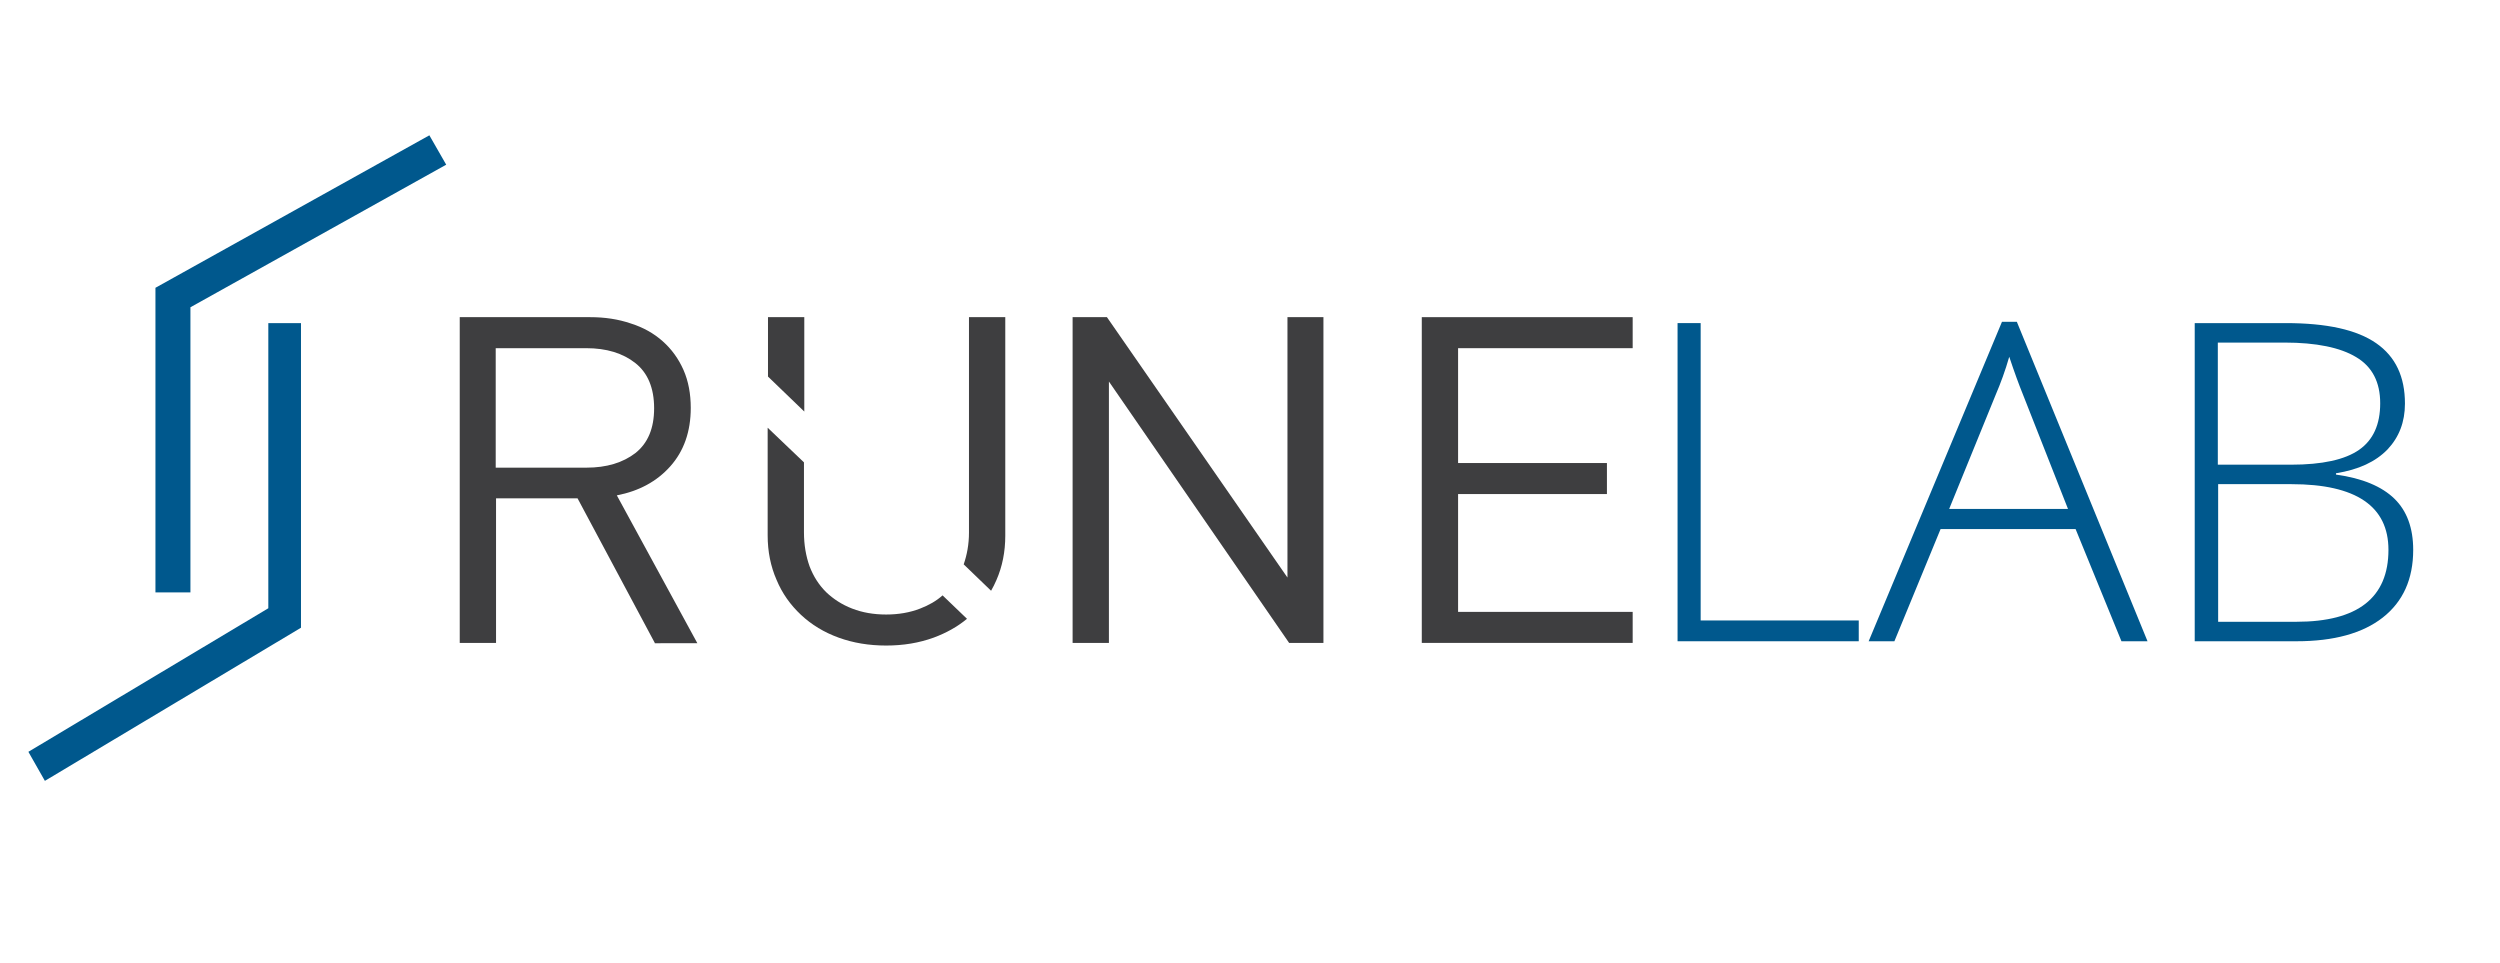 <?xml version="1.0" encoding="utf-8"?>
<!-- Generator: Adobe Illustrator 21.1.0, SVG Export Plug-In . SVG Version: 6.00 Build 0)  -->
<svg version="1.1" id="Livello_1" xmlns="http://www.w3.org/2000/svg" xmlns:xlink="http://www.w3.org/1999/xlink" x="0px" y="0px"
	 viewBox="0 0 757.5 291.7" style="enable-background:new 0 0 757.5 291.7;" xml:space="preserve">
<style type="text/css">
	.st0{fill:#3E3E40;}
	.st1{fill:#00588D;}
	.st2{fill:none;}
</style>
<g>
	<path class="st0" d="M198.4,194.8L175,151h-24.7v43.8h-11V96.1h39.5c4.4,0,8.5,0.6,12.3,1.9c3.8,1.2,7,3,9.7,5.4
		c2.7,2.4,4.8,5.3,6.3,8.7c1.5,3.4,2.2,7.3,2.2,11.5c0,7.2-2.1,13.1-6.2,17.7c-4.1,4.6-9.5,7.5-16.2,8.8l24.4,44.8H198.4z
		 M192.5,110c-3.8-3-8.8-4.5-14.8-4.5h-27.5v36.2h27.5c6.1,0,11-1.5,14.8-4.4c3.8-3,5.7-7.5,5.7-13.6
		C198.2,117.6,196.3,113,192.5,110"/>
	<path class="st0" d="M292,171c1-2.9,1.6-6.1,1.6-9.6V96.1h11v66.2c0,4.9-0.9,9.4-2.7,13.5c-0.5,1.1-1,2.2-1.6,3.2L292,171z
		 M232.7,114.1V96.1h11v28.6L232.7,114.1z M293,187.5c-2.9,2.4-6.3,4.3-10.1,5.7c-4.4,1.6-9.2,2.4-14.4,2.4c-5.2,0-10-0.8-14.4-2.4
		c-4.4-1.6-8.2-3.9-11.4-6.9c-3.2-3-5.7-6.5-7.4-10.6c-1.8-4.1-2.7-8.6-2.7-13.5v-32.6l11,10.5v21.2c0,3.8,0.6,7.2,1.7,10.3
		c1.2,3.1,2.8,5.6,5,7.8c2.2,2.1,4.8,3.8,7.9,5c3.1,1.2,6.5,1.8,10.3,1.8c3.8,0,7.2-0.6,10.3-1.8c2.6-1,4.9-2.3,6.8-4L293,187.5z"/>
	<polygon class="st0" points="390.6,194.8 336,115.6 336,194.8 325,194.8 325,96.1 335.4,96.1 390.1,175 390.1,96.1 401,96.1 
		401,194.8 	"/>
	<polygon class="st0" points="430.8,194.8 430.8,96.1 494.7,96.1 494.7,105.5 441.8,105.5 441.8,140.3 486.9,140.3 486.9,149.7 
		441.8,149.7 441.8,185.4 494.7,185.4 494.7,194.8 	"/>
	<polygon class="st1" points="508.3,194.3 508.3,97.9 515.3,97.9 515.3,188 563.2,188 563.2,194.3 	"/>
	<path class="st1" d="M628.9,160.3h-40.9l-14,34h-7.8l40.4-96.8h4.5l39.6,96.8h-7.9L628.9,160.3z M590.6,154.2h36l-13.7-34.8
		c-1.1-2.7-2.5-6.5-4.1-11.3c-1.2,4.2-2.6,8-4.1,11.5L590.6,154.2z"/>
	<path class="st1" d="M665,97.9h27.6c12.4,0,21.5,2,27.4,6.1s8.7,10.2,8.7,18.3c0,5.6-1.8,10.2-5.3,13.9c-3.6,3.7-8.7,6.1-15.6,7.2
		v0.4c8,1.1,13.9,3.6,17.7,7.3c3.8,3.7,5.7,8.9,5.7,15.5c0,8.9-3.1,15.7-9.2,20.5c-6.1,4.8-14.9,7.2-26.1,7.2H665V97.9z
		 M672.1,140.8h22.1c9.4,0,16.3-1.5,20.6-4.5c4.3-3,6.4-7.7,6.4-14.1c0-6.4-2.4-11.1-7.3-14c-4.8-2.9-12.1-4.4-21.6-4.4h-20.3V140.8
		z M672.1,146.8v41.6h23.7c18.6,0,27.9-7.3,27.9-21.8c0-13.2-9.8-19.9-29.4-19.9H672.1z"/>
</g>
<polygon class="st1" points="13.6,236.6 91.2,190.2 91.2,97.9 81.3,97.9 81.3,184.3 8.6,227.8 "/>
<polygon class="st1" points="130.1,41 47.1,87.2 47.1,179.5 57.7,179.5 57.7,93.1 135.2,49.9 "/>
</svg>
